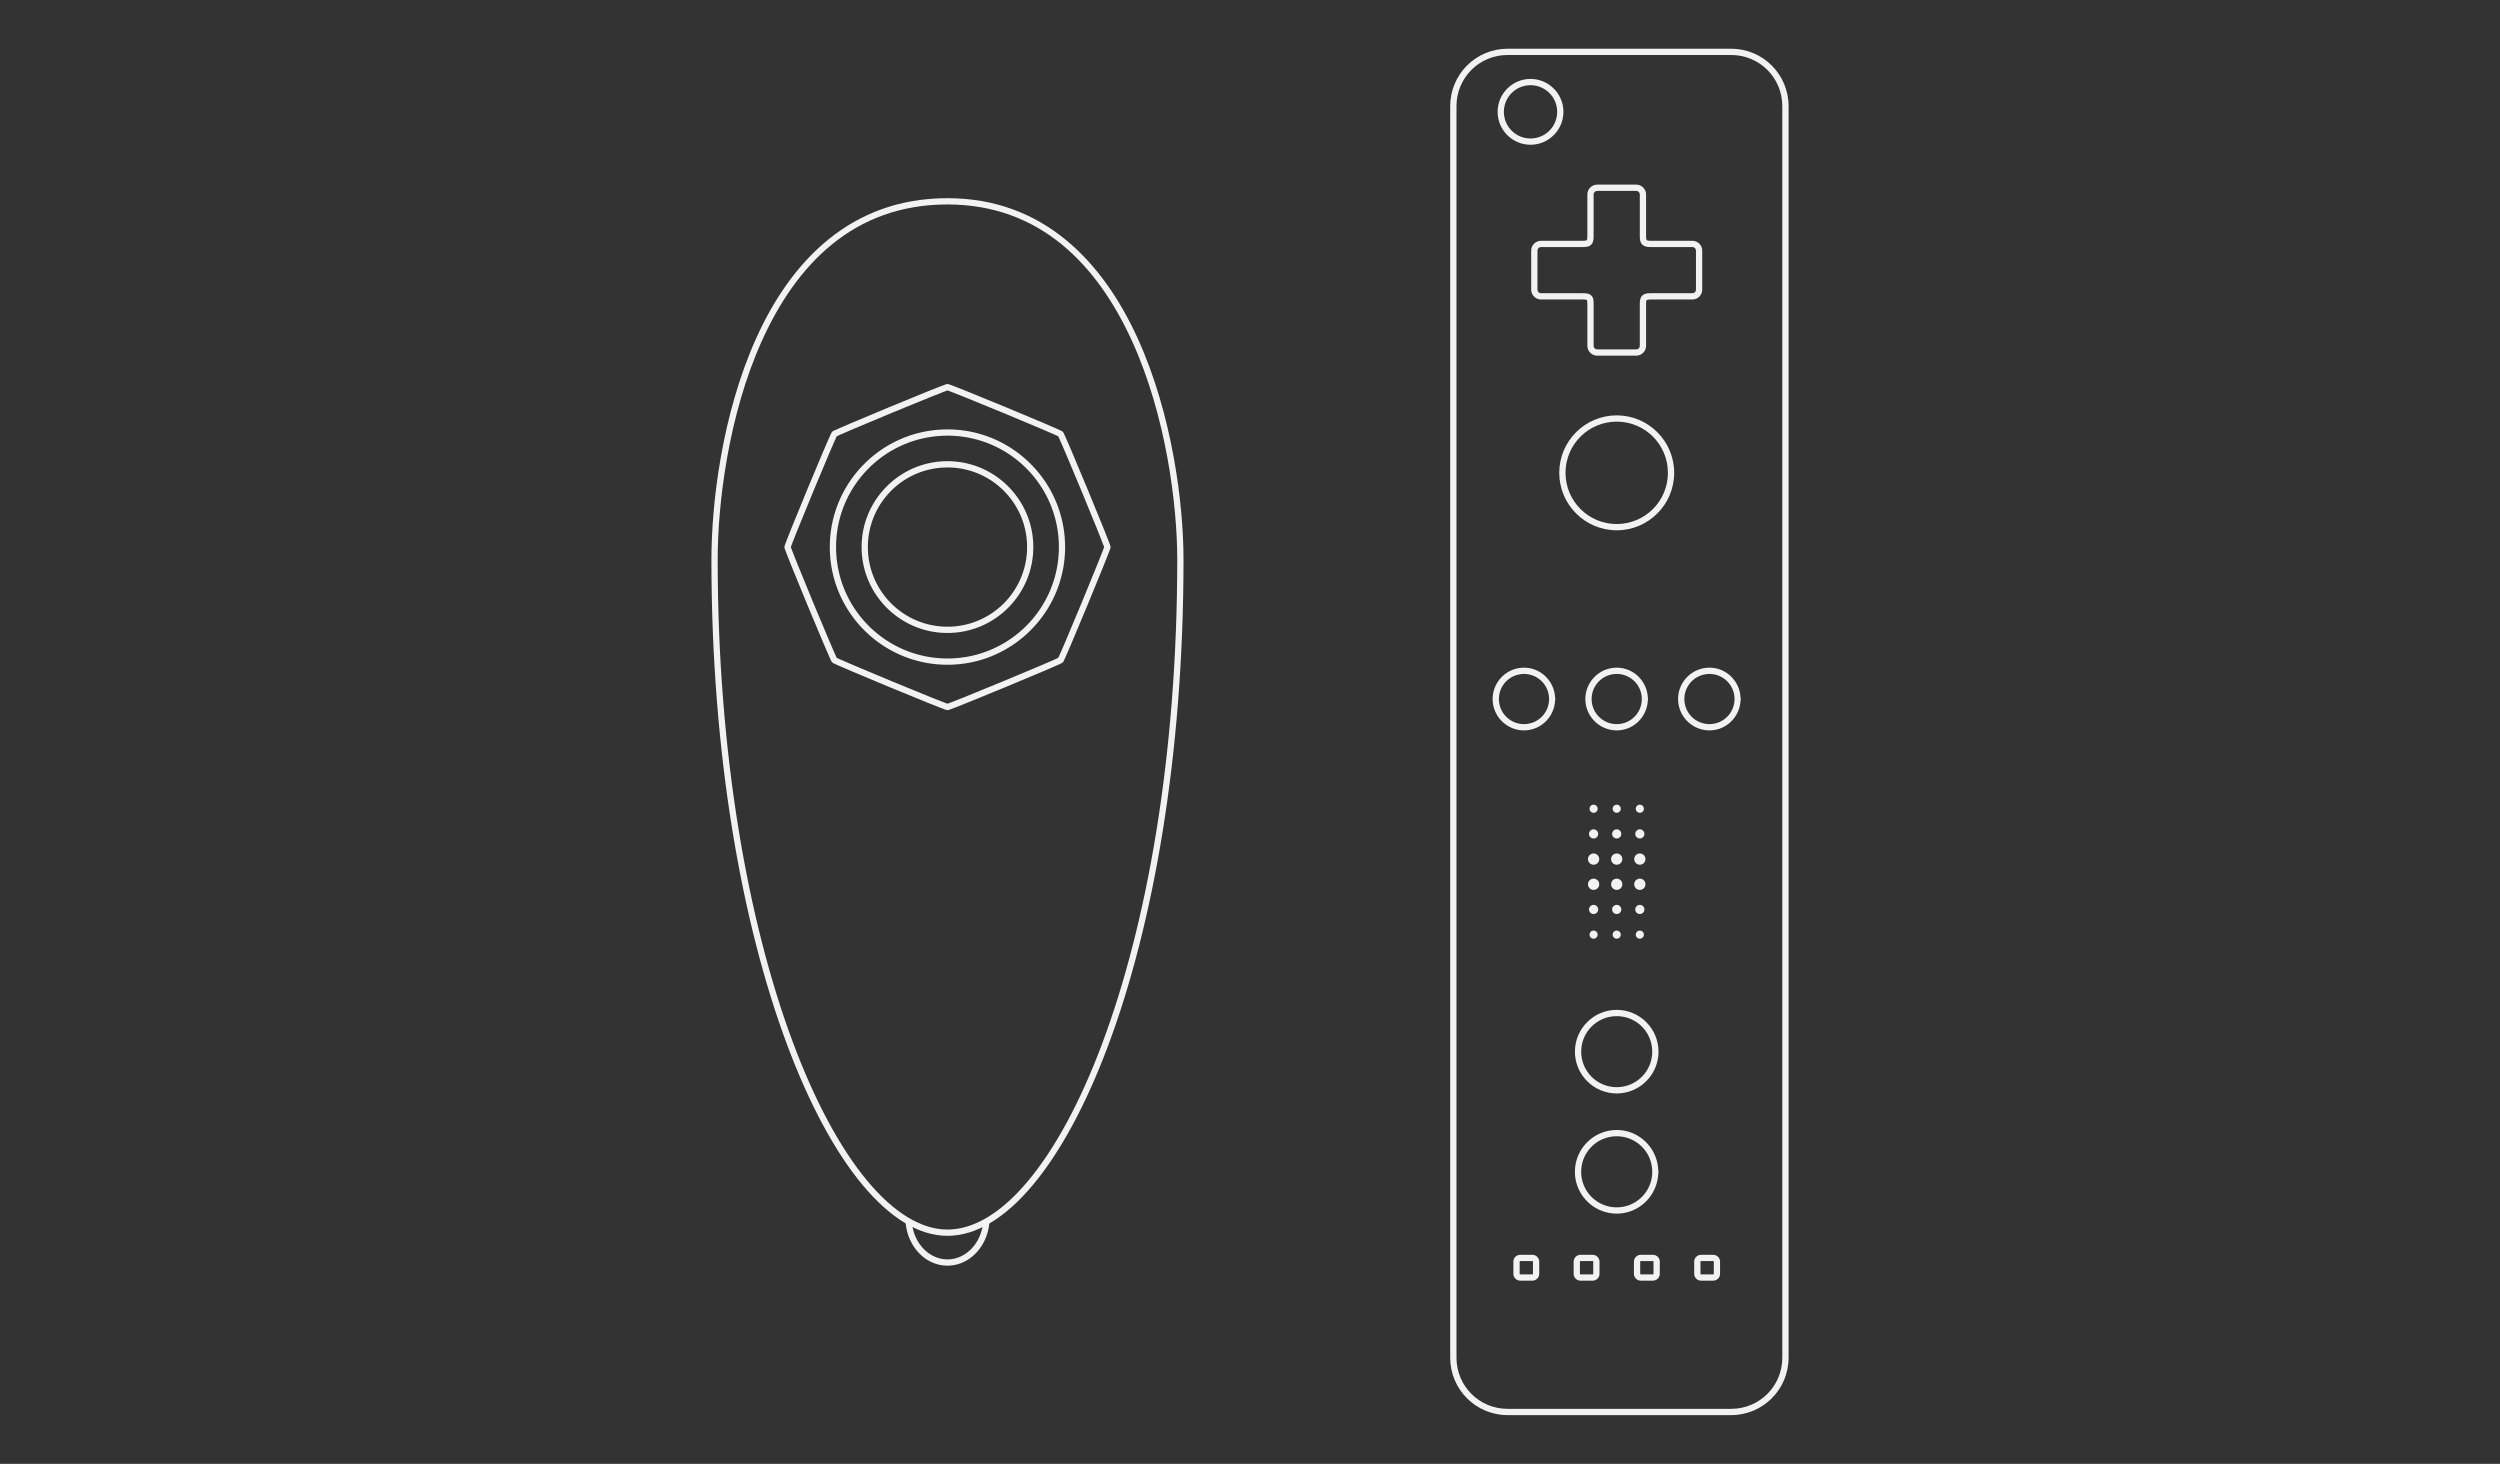<svg height="350.26" viewBox="0 0 598.189 350.26" width="598.189" xmlns="http://www.w3.org/2000/svg"><rect x="0" y="0" width="598.189" height="350.26" fill="#333333" stroke="none"/><g fill="#f4f4f4"><g transform="translate(-66.034 11.401)"><path d="m292.742 36.02c-23.227 0-37.45 15.132-45.725 33.42-8.275 18.288-10.756 39.786-10.756 53.061 0 46.846 7.349 87.18 18.027 115.861 5.339 14.34 11.507 25.769 18.047 33.656 6.54 7.887 13.496 12.283 20.406 12.283 6.905 0 13.863-4.326 20.404-12.131 6.541-7.804 12.709-19.133 18.049-33.408 10.679-28.55 18.027-68.886 18.027-116.262 0-13.281-2.659-34.777-11.021-53.062s-22.581-33.418-45.459-33.418zm0 1.5c22.22 0 35.868 14.552 44.096 32.541s10.885 39.36 10.885 52.439c0 47.22-7.338 87.41-17.934 115.736-5.298 14.163-11.413 25.359-17.793 32.971-6.38 7.612-12.979 11.594-19.254 11.594-6.27 0-12.871-4.045-19.252-11.74-6.381-7.695-12.497-18.992-17.795-33.223-10.596-28.461-17.934-68.649-17.934-115.338 0-13.086 2.482-34.454 10.621-52.441 8.139-17.987 21.78-32.539 44.359-32.539z" opacity=".991"/><g stroke-width="1.5" transform="translate(1.061)"><path d="m291.682 80.494c-.306 0-.263.039-.348.064-.084.026-.182.058-.299.1-.235.083-.548.2-.936.35-.776.298-1.846.723-3.113 1.232-2.535 1.02-5.861 2.382-9.182 3.758-3.321 1.376-6.637 2.764-9.15 3.836-1.257.536-2.313.992-3.072 1.33-.38.169-.685.307-.91.414-.112.054-.203.097-.281.139-.078.041-.074-.015-.291.201-.217.217-.16.215-.201.293-.041.078-.087.169-.141.281-.107.225-.245.53-.414.91-.338.76-.794 1.815-1.33 3.072-1.072 2.514-2.46 5.828-3.836 9.148-1.376 3.321-2.736 6.647-3.756 9.182-.51 1.268-.934 2.337-1.232 3.113-.149.388-.268.703-.352.938-.042.117-.074.212-.1.297s-.064.043-.064.35c0 .306.038.263.064.348.026.084.058.182.1.299.083.235.202.548.352.936.298.776.723 1.846 1.232 3.113 1.02 2.535 2.38 5.861 3.756 9.182 1.376 3.321 2.764 6.635 3.836 9.148.536 1.257.992 2.313 1.33 3.072.169.38.307.685.414.91.053.112.099.203.141.281.041.078-.015.076.201.293.217.217.213.16.291.201.078.041.169.085.281.139.225.107.53.245.91.414.76.338 1.815.794 3.072 1.33 2.514 1.072 5.83 2.46 9.15 3.836 3.321 1.376 6.647 2.738 9.182 3.758 1.268.51 2.337.934 3.113 1.232.388.149.701.266.936.35.117.042.214.074.299.1s.041.064.348.064c.306 0 .263-.038.348-.064.084-.026.182-.058.299-.1.235-.083.548-.2.936-.35.776-.298 1.846-.723 3.113-1.232 2.535-1.02 5.861-2.382 9.182-3.758 3.321-1.376 6.637-2.764 9.15-3.836 1.257-.536 2.313-.992 3.072-1.33.38-.169.685-.307.91-.414.112-.053.203-.097.281-.139.078-.041.074.015.291-.201.217-.217.16-.215.201-.293.041-.078.087-.169.141-.281.107-.225.245-.53.414-.91.338-.76.794-1.815 1.33-3.072 1.072-2.514 2.458-5.828 3.834-9.148 1.376-3.321 2.738-6.647 3.758-9.182.51-1.268.934-2.337 1.232-3.113.149-.388.268-.701.352-.936.042-.117.074-.214.1-.299s.065-.041.065-.348c0-.306-.038-.265-.065-.35-.026-.084-.058-.18-.1-.297-.083-.235-.202-.55-.352-.938-.298-.776-.723-1.846-1.232-3.113-1.02-2.535-2.382-5.861-3.758-9.182-1.376-3.321-2.762-6.635-3.834-9.148-.536-1.257-.992-2.313-1.33-3.072-.169-.38-.307-.685-.414-.91-.053-.112-.099-.203-.141-.281-.041-.078.015-.076-.201-.293-.217-.217-.213-.16-.291-.201-.078-.041-.169-.085-.281-.139-.225-.107-.53-.245-.91-.414-.76-.338-1.815-.794-3.072-1.33-2.514-1.072-5.83-2.46-9.15-3.836-3.321-1.376-6.647-2.738-9.182-3.758-1.268-.51-2.337-.934-3.113-1.232-.388-.149-.701-.266-.936-.35-.117-.042-.214-.074-.299-.1s-.041-.064-.348-.064zm0 1.529c.045.015.08.026.145.049.212.075.519.189.9.336.763.293 1.826.716 3.09 1.225 2.527 1.017 5.851 2.378 9.168 3.752 3.317 1.374 6.631 2.76 9.137 3.828 1.253.534 2.304.989 3.051 1.32.373.166.67.302.873.398.062.029.094.047.137.068.021.042.039.075.068.137.097.203.233.502.398.875.332.747.786 1.798 1.32 3.051 1.068 2.506 2.456 5.818 3.83 9.135 1.374 3.317 2.735 6.641 3.752 9.168.508 1.264.929 2.329 1.223 3.092.147.381.263.687.338.898.023.064.034.1.049.145-.015.045-.026.082-.049.146-.075.212-.191.517-.338.898-.293.763-.714 1.828-1.223 3.092-1.017 2.527-2.378 5.851-3.752 9.168s-2.762 6.629-3.83 9.135c-.534 1.253-.989 2.306-1.32 3.053-.166.373-.302.67-.398.873-.029.062-.047.094-.068.137-.042.021-.075.039-.137.068-.203.097-.5.233-.873.398-.747.332-1.798.786-3.051 1.32-2.506 1.068-5.819 2.454-9.137 3.828-3.317 1.374-6.641 2.735-9.168 3.752-1.264.508-2.327.931-3.09 1.225-.381.147-.689.261-.9.336-.065.023-.1.034-.145.049-.045-.015-.08-.026-.145-.049-.212-.075-.519-.189-.9-.336-.763-.293-1.828-.716-3.092-1.225-2.527-1.017-5.849-2.378-9.166-3.752s-6.631-2.76-9.137-3.828c-1.253-.534-2.304-.989-3.051-1.32-.373-.166-.67-.302-.873-.398-.062-.029-.094-.047-.137-.068-.021-.042-.039-.075-.068-.137-.097-.203-.233-.5-.398-.873-.332-.747-.786-1.8-1.32-3.053-1.068-2.506-2.456-5.818-3.83-9.135-1.374-3.317-2.735-6.641-3.752-9.168-.508-1.264-.931-2.329-1.225-3.092-.147-.381-.261-.687-.336-.898-.023-.065-.034-.101-.049-.146.015-.045.026-.08.049-.145.075-.212.189-.517.336-.898.293-.763.716-1.828 1.225-3.092 1.017-2.527 2.378-5.851 3.752-9.168 1.374-3.317 2.762-6.629 3.83-9.135.534-1.253.989-2.304 1.32-3.051.166-.373.302-.672.398-.875.029-.062.047-.094.068-.137.042-.021.075-.039.137-.068.203-.097.5-.233.873-.398.747-.332 1.798-.786 3.051-1.32 2.506-1.068 5.819-2.454 9.137-3.828 3.317-1.374 6.639-2.735 9.166-3.752 1.264-.508 2.329-.931 3.092-1.225.381-.147.689-.261.9-.336.065-.023.1-.034.145-.049z" opacity=".991"/><path d="m291.682 91.346c-15.541 0-28.156 12.615-28.156 28.156 0 15.541 12.615 28.154 28.156 28.154 15.497 0 28.072-12.546 28.143-28.027a.75.75 0 0 0 .014-.127.75.75 0 0 0 -.014-.133.75.75 0 0 0 -.002-.014c-.081-15.472-12.65-28.01-28.141-28.01zm0 1.5c14.73 0 26.656 11.926 26.656 26.656 0 14.73-11.926 26.654-26.656 26.654s-26.656-11.924-26.656-26.654c0-14.73 11.926-26.656 26.656-26.656z" opacity=".991"/><path d="m291.682 98.951c-11.34 0-20.549 9.211-20.549 20.551s9.209 20.549 20.549 20.549c11.293 0 20.46-9.137 20.535-20.412a.75.75 0 0 0 .014-.137.75.75 0 0 0 -.016-.154c-.085-11.267-9.246-20.396-20.533-20.396zm0 1.5c10.529 0 19.049 8.521 19.049 19.051s-8.519 19.049-19.049 19.049-19.049-8.519-19.049-19.049 8.519-19.051 19.049-19.051z" opacity=".991"/></g><path d="m302.814 280.07a16.219 12.728 0 0 1 -1.539.891c-.406 5.081-4.112 8.977-8.533 8.977-4.329 0-7.968-3.735-8.5-8.66a16.219 12.728 0 0 1 -1.555-.812c.201 6.041 4.572 10.973 10.055 10.973 5.602 0 10.055-5.146 10.072-11.367z" opacity=".991"/></g><g transform="translate(46.966 .386)"><path d="m335.199 43.789c-1.288 0-2.348 1.06-2.348 2.348v9.91c0 .75-.112 1.012-.139 1.039-.026.027-.264.141-1.01.141h-9.941c-1.288 0-2.348 1.06-2.348 2.348v9.352c0 1.288 1.06 2.348 2.348 2.348h9.941c.797 0 1.044.12 1.043.119-.001-.001.105.254.105 1.014v9.957c0 1.288 1.06 2.348 2.348 2.348h9.352c1.288 0 2.348-1.06 2.348-2.348v-9.957c0-.735.111-.968.139-.994.027-.026.287-.139 1.025-.139h9.926c1.288 0 2.348-1.06 2.348-2.348v-9.352c0-1.288-1.06-2.348-2.348-2.348h-9.941c-.728 0-.959-.117-1-.16-.041-.043-.148-.303-.148-1.004v-9.926c0-1.288-1.06-2.348-2.348-2.348zm0 1.5h9.352c.483 0 .848.365.848.848v9.926c0 .804.051 1.502.562 2.039.511.537 1.229.625 2.086.625h9.941c.483 0 .848.365.848.848v9.352c0 .483-.365.848-.848.848h-9.926c-.835 0-1.532.04-2.068.561-.536.52-.596 1.229-.596 2.072v9.957c0 .483-.365.848-.848.848h-9.352c-.483 0-.848-.365-.848-.848v-9.957c0-.828 0-1.513-.529-2.059-.53-.546-1.234-.574-2.119-.574h-9.941c-.483 0-.848-.365-.848-.848v-9.352c0-.483.365-.848.848-.848h9.941c.851 0 1.562-.054 2.086-.594.524-.539.562-1.242.562-2.086v-9.91c0-.483.365-.848.848-.848z" opacity=".991"/><path d="m319.25 18.5c-4.34 0-7.875 3.535-7.875 7.875s3.535 7.875 7.875 7.875 7.875-3.535 7.875-7.875-3.535-7.875-7.875-7.875zm0 1.5c3.53 0 6.375 2.845 6.375 6.375s-2.845 6.375-6.375 6.375-6.375-2.845-6.375-6.375 2.845-6.375 6.375-6.375z" opacity=".991"/><path d="m339.875 99c-7.585 0-13.75 6.165-13.75 13.75s6.165 13.75 13.75 13.75 13.75-6.165 13.75-13.75-6.165-13.75-13.75-13.75zm0 1.5c6.774 0 12.25 5.476 12.25 12.25s-5.476 12.25-12.25 12.25-12.25-5.476-12.25-12.25 5.476-12.25 12.25-12.25z" opacity=".991"/><g stroke="none" stroke-width="1.5" transform="translate(-.062)"><path d="m317.75 159.375c-4.133 0-7.5 3.367-7.5 7.5s3.367 7.5 7.5 7.5c4.028 0 7.274-3.215 7.439-7.203a.75.75 0 0 0 .002-.004.75.75 0 0 0 .059-.293.75.75 0 0 0 -.057-.283.75.75 0 0 0 -.002-.002c-.159-3.994-3.409-7.215-7.441-7.215zm0 1.5c3.323 0 6 2.677 6 6s-2.677 6-6 6-6-2.677-6-6 2.677-6 6-6z" opacity=".991"/><path d="m339.938 159.375c-4.133 0-7.5 3.367-7.5 7.5s3.367 7.5 7.5 7.5c4.028 0 7.274-3.215 7.439-7.203a.75.75 0 0 0 .002-.004.75.75 0 0 0 .059-.293.75.75 0 0 0 -.057-.283.75.75 0 0 0 -.002-.002c-.159-3.994-3.409-7.215-7.441-7.215zm0 1.5c3.323 0 6 2.677 6 6s-2.677 6-6 6-6-2.677-6-6 2.677-6 6-6z" opacity=".991"/><path d="m362.125 159.375c-4.133 0-7.5 3.367-7.5 7.5s3.367 7.5 7.5 7.5c4.028 0 7.274-3.215 7.439-7.203a.75.75 0 0 0 .002-.004.75.75 0 0 0 .059-.293.75.75 0 0 0 -.057-.283.75.75 0 0 0 -.002-.002c-.159-3.994-3.409-7.215-7.441-7.215zm0 1.5c3.323 0 6 2.677 6 6s-2.677 6-6 6-6-2.677-6-6 2.677-6 6-6z" opacity=".991"/></g><g stroke-width="1.5"><g transform="translate(-.156 -.125)"><path d="m335.469 193.25a.969.969 0 0 1 -.969.969.969.969 0 0 1 -.969-.969.969.969 0 0 1 .969-.969.969.969 0 0 1 .969.969" opacity=".991"/><path d="m335.469 223.375a.969.969 0 0 1 -.969.969.969.969 0 0 1 -.969-.969.969.969 0 0 1 .969-.969.969.969 0 0 1 .969.969" opacity=".991"/><path d="m335.594 217.35a1.094 1.094 0 0 1 -1.094 1.094 1.094 1.094 0 0 1 -1.094-1.094 1.094 1.094 0 0 1 1.094-1.094 1.094 1.094 0 0 1 1.094 1.094" opacity=".991"/><path d="m335.844 211.325a1.344 1.344 0 0 1 -1.344 1.344 1.344 1.344 0 0 1 -1.344-1.344 1.344 1.344 0 0 1 1.344-1.344 1.344 1.344 0 0 1 1.344 1.344" opacity=".991"/><path d="m335.594 199.275a1.094 1.094 0 0 1 -1.094 1.094 1.094 1.094 0 0 1 -1.094-1.094 1.094 1.094 0 0 1 1.094-1.094 1.094 1.094 0 0 1 1.094 1.094" opacity=".991"/><path d="m335.844 205.3a1.344 1.344 0 0 1 -1.344 1.344 1.344 1.344 0 0 1 -1.344-1.344 1.344 1.344 0 0 1 1.344-1.344 1.344 1.344 0 0 1 1.344 1.344" opacity=".991"/></g><g transform="translate(5.375 -.125)"><path d="m335.469 193.25a.969.969 0 0 1 -.969.969.969.969 0 0 1 -.969-.969.969.969 0 0 1 .969-.969.969.969 0 0 1 .969.969" opacity=".991"/><path d="m335.469 223.375a.969.969 0 0 1 -.969.969.969.969 0 0 1 -.969-.969.969.969 0 0 1 .969-.969.969.969 0 0 1 .969.969" opacity=".991"/><path d="m335.594 217.35a1.094 1.094 0 0 1 -1.094 1.094 1.094 1.094 0 0 1 -1.094-1.094 1.094 1.094 0 0 1 1.094-1.094 1.094 1.094 0 0 1 1.094 1.094" opacity=".991"/><path d="m335.844 211.325a1.344 1.344 0 0 1 -1.344 1.344 1.344 1.344 0 0 1 -1.344-1.344 1.344 1.344 0 0 1 1.344-1.344 1.344 1.344 0 0 1 1.344 1.344" opacity=".991"/><path d="m335.594 199.275a1.094 1.094 0 0 1 -1.094 1.094 1.094 1.094 0 0 1 -1.094-1.094 1.094 1.094 0 0 1 1.094-1.094 1.094 1.094 0 0 1 1.094 1.094" opacity=".991"/><path d="m335.844 205.3a1.344 1.344 0 0 1 -1.344 1.344 1.344 1.344 0 0 1 -1.344-1.344 1.344 1.344 0 0 1 1.344-1.344 1.344 1.344 0 0 1 1.344 1.344" opacity=".991"/></g><g transform="translate(10.907 -.125)"><path d="m335.469 193.25a.969.969 0 0 1 -.969.969.969.969 0 0 1 -.969-.969.969.969 0 0 1 .969-.969.969.969 0 0 1 .969.969" opacity=".991"/><path d="m335.469 223.375a.969.969 0 0 1 -.969.969.969.969 0 0 1 -.969-.969.969.969 0 0 1 .969-.969.969.969 0 0 1 .969.969" opacity=".991"/><path d="m335.594 217.35a1.094 1.094 0 0 1 -1.094 1.094 1.094 1.094 0 0 1 -1.094-1.094 1.094 1.094 0 0 1 1.094-1.094 1.094 1.094 0 0 1 1.094 1.094" opacity=".991"/><path d="m335.844 211.325a1.344 1.344 0 0 1 -1.344 1.344 1.344 1.344 0 0 1 -1.344-1.344 1.344 1.344 0 0 1 1.344-1.344 1.344 1.344 0 0 1 1.344 1.344" opacity=".991"/><path d="m335.594 199.275a1.094 1.094 0 0 1 -1.094 1.094 1.094 1.094 0 0 1 -1.094-1.094 1.094 1.094 0 0 1 1.094-1.094 1.094 1.094 0 0 1 1.094 1.094" opacity=".991"/><path d="m335.844 205.3a1.344 1.344 0 0 1 -1.344 1.344 1.344 1.344 0 0 1 -1.344-1.344 1.344 1.344 0 0 1 1.344-1.344 1.344 1.344 0 0 1 1.344 1.344" opacity=".991"/></g></g><path d="m339.875 241.25c-5.514 0-10 4.486-10 10s4.486 10 10 10 10-4.486 10-10-4.486-10-10-10zm0 1.5c4.703 0 8.5 3.797 8.5 8.5s-3.797 8.5-8.5 8.5-8.5-3.797-8.5-8.5 3.797-8.5 8.5-8.5z" opacity=".991"/><path d="m339.875 270c-5.514 0-10 4.486-10 10s4.486 10 10 10c5.409 0 9.773-4.334 9.939-9.703a.75.75 0 0 0 .002-.002.75.75 0 0 0 .059-.295.75.75 0 0 0 -.059-.293c-.165-5.371-4.531-9.707-9.941-9.707zm0 1.5c4.703 0 8.5 3.797 8.5 8.5s-3.797 8.5-8.5 8.5-8.5-3.797-8.5-8.5 3.797-8.5 8.5-8.5z" opacity=".991"/><g stroke="none" stroke-width="1.5"><path d="m316.773 299.859c-.886 0-1.623.737-1.623 1.623v2.938c0 .886.737 1.623 1.623 1.623h2.938c.886 0 1.623-.737 1.623-1.623v-2.938c0-.886-.737-1.623-1.623-1.623zm0 1.5h2.938c.081 0 .123.042.123.123v2.938c0 .081-.042.123-.123.123h-2.938c-.081 0-.123-.042-.123-.123v-2.938c0-.081.042-.123.123-.123z" opacity=".991"/><path d="m331.195 299.859c-.886 0-1.623.737-1.623 1.623v2.938c0 .886.737 1.623 1.623 1.623h2.938c.886 0 1.623-.737 1.623-1.623v-2.938c0-.886-.737-1.623-1.623-1.623zm0 1.5h2.938c.081 0 .123.042.123.123v2.938c0 .081-.042.123-.123.123h-2.938c-.081 0-.123-.042-.123-.123v-2.938c0-.081.042-.123.123-.123z" opacity=".991"/><path d="m345.617 299.859c-.886 0-1.623.737-1.623 1.623v2.938c0 .886.737 1.623 1.623 1.623h2.938c.886 0 1.623-.737 1.623-1.623v-2.938c0-.886-.737-1.623-1.623-1.623zm0 1.5h2.938c.081 0 .123.042.123.123v2.938c0 .081-.042.123-.123.123h-2.938c-.081 0-.123-.042-.123-.123v-2.938c0-.081.042-.123.123-.123z" opacity=".991"/><path d="m360.039 299.859c-.886 0-1.623.737-1.623 1.623v2.938c0 .886.737 1.623 1.623 1.623h2.938c.886 0 1.625-.737 1.625-1.623v-2.938c0-.886-.739-1.623-1.625-1.623zm0 1.5h2.938c.081 0 .125.042.125.123v2.938c0 .081-.044.123-.125.123h-2.938c-.081 0-.123-.042-.123-.123v-2.938c0-.081.042-.123.123-.123z" opacity=".991"/></g><path d="m313.775 11.271c-7.601 0-13.742 6.141-13.742 13.742v299.459c0 7.601 6.141 13.744 13.742 13.744h53.479c7.601 0 13.742-6.143 13.742-13.744v-299.459c0-7.601-6.141-13.742-13.742-13.742zm0 1.5h53.479c6.796 0 12.242 5.447 12.242 12.242v299.459c0 6.796-5.447 12.244-12.242 12.244h-53.479c-6.796 0-12.242-5.449-12.242-12.244v-299.459c0-6.796 5.447-12.242 12.242-12.242z" opacity=".991"/></g></g></svg>